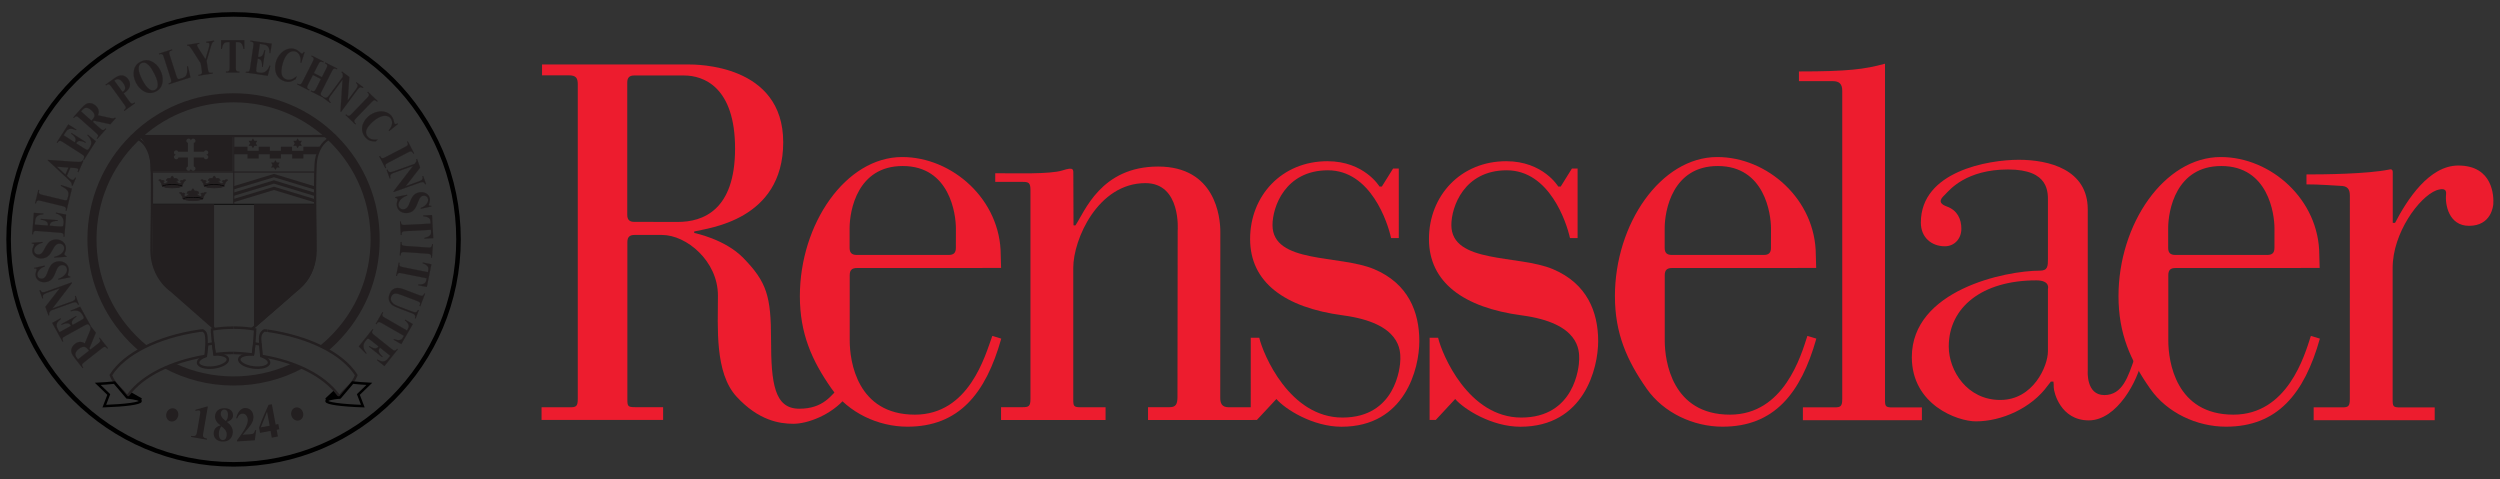 <?xml version="1.0" encoding="UTF-8"?>
<!-- Generator: Adobe Illustrator 13.0.1, SVG Export Plug-In . SVG Version: 6.00 Build 14948)  -->
<!DOCTYPE svg PUBLIC "-//W3C//DTD SVG 1.1//EN" "http://www.w3.org/Graphics/SVG/1.1/DTD/svg11.dtd">
<svg version="1.1" id="Layer_1" xmlns="http://www.w3.org/2000/svg" xmlns:xlink="http://www.w3.org/1999/xlink" x="0px" y="0px" width="600px" height="115px" viewBox="0 0 600 115" enable-background="new 0 0 600 115" xml:space="preserve">
<rect x="0" y="0" width="600" height="115" fill="#333333" stroke="none"/>
<g>
	<g>
		<path fill="#ED1C2E" d="M280.747,97.721h-5.222v3.078h25.097v-3.055h-5.714c-1.759,0-2.051-1.051-2.051-2.333l0.023-39.803    c0-3.494-1.167-15.635-14.927-15.635c-13.781,0-17.621,10.853-19.85,14.125l-0.46-0.012L257.6,42.075    c0-1.399,0.238-2.09-2.651-1.165c-2.913,0.937-11.431,0.667-16.092,0.667v2.079h6.613c1.401,0,1.841,0.209,1.841,1.95v50.157    c0,1.751-0.439,1.958-1.841,1.958h-5.218v3.078h25.085v-3.055h-5.895c-1.743,0-1.858-0.238-1.858-1.87V64.251    c0-6.773,5.891-20.302,17.32-20.302c8.642,0,7.74,11.437,7.74,11.437l-0.051,39.909C282.593,97.039,282.15,97.721,280.747,97.721z    "/>
		<path fill="#ED1C2E" d="M138.665,20.246c0-1.517-0.408-2.168-2.157-2.168h-6.418v-2.608h35.005    c1.995,0,22.877-0.111,22.877,18.673c0,18.79-18.089,20.593-21.356,21.413v0.354c0,0,7.355,1.456,11.786,6.006    c5.6,5.756,6.652,9.105,6.652,19.6c0,10.512,0.814,16.576,6.771,16.576c5.944,0,7.699-3.389,9.564-5.009l1.634,2.329    c-3.5,4.204-9.218,6.295-12.604,6.295c-3.391,0-8.405-0.813-13.656-6.523c-5.247-5.728-4.46-16.543-4.46-24.256    c0-8.274-7.556-14.538-13.396-14.538h-6.65c-1.044,0-1.688,0.414-1.688,1.702v37.76c0,1.636,0.119,1.87,1.872,1.87h6.707v3.061    h-29.175v-3.037h6.855c1.396,0,1.837-0.207,1.837-1.952V20.246z M162.649,53.266c6.067,0,13.768-2.788,13.768-17.609    c0-14.818-7.583-17.542-12.25-17.542h-11.937c-1.044,0-1.688,0.396-1.688,1.685v31.763c0,1.282,0.644,1.685,1.688,1.685    L162.649,53.266z"/>
		<path fill="#ED1C2E" d="M452.401,95.921c0,1.634,0.121,1.862,1.87,1.862h6.984v3.063h-28.561v-3.08h7.592    c1.403,0,1.851-0.205,1.851-1.956V21.749c0-1.628-0.758-2.276-2.28-2.276h-8.11v-2.325c11.702,0,15.755-0.514,20.654-1.86V95.921z    "/>
		<path fill="#ED1C2E" d="M587.065,46.59c-0.297,2.467,0.638,7.607,5.497,7.607c5.377,0,5.799-4.789,5.832-5.253    c0.109-1.757,0-9.217-8.413-9.217c-6.986,0-12.245,8.163-15.167,13.756h-0.555v-12.19c0-0.328-0.107-0.81-0.847-0.605    c-5.271,1.078-15.663,1.177-19.859,1.177v2.384c2.281-0.043,8.144,0.357,8.144,0.357c1.517,0,2.267,0.638,2.267,2.272    l-0.006,48.933c0,1.751-0.434,1.956-1.827,1.956h-6.852v3.08h29.049v-3.063h-8.218c-1.757,0-1.874-0.229-1.874-1.862V64.292    c0-8.409,6.382-17.017,10.467-18.604C585.996,45.249,587.214,45.134,587.065,46.59z"/>
		<path fill="#ED1C2E" d="M492.204,91.587c-0.139,0.223-0.404,0.492-0.702,0.898c-3.977,5.543-11.199,8.642-17.285,8.642    c-4.43,0-15.38-3.971-15.38-15.407c0-16.097,22.394-20.766,30.789-20.766c1.876,0,1.876-1.165,1.876-2.805V48.61    c0-2.342,0.468-7.935-9.575-7.935c-10.041,0-14.007,4.907-14.94,5.838c-0.933,0.937-2.328,2.096,0.242,3.043    c2.559,0.921,3.498,3.026,3.498,5.36c0,2.331-1.628,4.192-3.967,4.192c-3.209,0-5.758-2.131-5.758-5.68    c0-12.362,16.258-15.079,23.502-15.079c7.231,0,16.555,2.325,16.555,11.899v38.738c0,0-0.459,5.832,3.973,5.832    c4.438,0,5.725-4.544,7.237-8.755h1.866c-0.989,5.312-6.059,14.828-12.83,14.828c-6.764,0-8.409-6.764-8.409-7.936    c0-0.392-0.014-0.978-0.068-1.376L492.204,91.587z M480.064,95.991c7.945,0,11.438-8.17,11.438-11.665V69.387    c0,0,0.688-2.102-2.802-2.102c-13.07,0-20.999,6.529-20.999,15.869C467.701,88.987,472.118,95.991,480.064,95.991z"/>
		<path fill="#ED1C2E" d="M300.181,81.058h2.038c0.94,3.971,7.262,19.155,19.98,19.155c12.723,0,13.887-12.04,13.887-14.025    c0-1.984,0.23-8.637-13.775-10.501c-14.002-1.872-22.286-7.938-22.286-18.322c0-10.381,7.582-18.675,18.562-18.675    c8.872,0,12.491,6.079,12.491,6.079h0.567l2.692-4.316h1.372V57.13h-1.851c-0.806-3.736-4.89-16.26-15.157-16.26    c-10.271,0-13.301,8.823-13.301,13.139c0,9.334,16.09,7.085,24.389,10.587c8.198,3.461,10.849,10.271,10.849,17.275    c0,6.529-3.389,20.543-18.679,20.543c-6.881,0-13.529-4.207-15.626-6.654l-4.675,5.021h-1.485L300.181,81.058z"/>
		<path fill="#ED1C2E" d="M240.305,81.269c-3.728,13.229-10.188,21.135-22.526,21.135c-6.98,0-14.136-3.332-18.171-9.077    c-4.789-6.811-7.64-13.311-7.64-22.253c0-17.339,11.011-33.385,24.562-33.385c12.019,0,23.645,10.217,23.645,23.521    c0,0.705,0.086,3.1,0.086,3.1l-34.64,0.018c-1.048,0-1.688,0.408-1.688,1.698v15.735c0,4.892,1.751,17.756,15.636,17.756    c13.008,0,16.861-14.131,18.585-18.897L240.305,81.269z M229.417,54.804c0-3.389-1.442-14.96-12.77-14.96    c-10.855,0-12.743,10.634-12.743,14.96v4.688c0,1.284,0.645,1.69,1.694,1.69h22.12c1.048,0,1.69-0.406,1.69-1.69L229.417,54.804z"/>
		<path fill="#ED1C2E" d="M343.111,81.058h2.035c0.93,3.971,7.242,19.155,19.966,19.155c12.73,0,13.894-12.04,13.894-14.025    c0-1.984,0.242-8.637-13.783-10.501c-13.997-1.872-22.273-7.938-22.273-18.322c0-10.381,7.587-18.675,18.55-18.675    c8.865,0,12.479,6.079,12.479,6.079h0.594l2.682-4.316h1.369V57.13h-1.829c-0.824-3.736-4.911-16.26-15.188-16.26    c-10.262,0-13.281,8.823-13.281,13.139c0,9.334,16.098,7.085,24.378,10.587c8.198,3.461,10.857,10.271,10.857,17.275    c0,6.529-3.391,20.543-18.673,20.543c-6.889,0-13.543-4.207-15.64-6.654l-4.661,5.021h-1.483L343.111,81.058z"/>
		<path fill="#ED1C2E" d="M435.923,81.269c-3.736,13.229-10.189,21.135-22.515,21.135c-7,0-14.148-3.332-18.179-9.077    c-4.778-6.811-7.648-13.311-7.648-22.253c0-17.339,11.01-33.385,24.572-33.385c12.022,0,23.641,10.217,23.641,23.521    c0,0.705,0.09,3.1,0.09,3.1l-34.645,0.018c-1.042,0-1.7,0.408-1.7,1.698v15.735c0,4.892,1.757,17.756,15.649,17.756    c12.998,0,17.068-14.199,18.583-18.897L435.923,81.269z M425.038,54.804c0-3.389-1.464-14.96-12.766-14.96    c-10.861,0-12.751,10.634-12.751,14.96v4.688c0,1.284,0.641,1.69,1.692,1.69h22.124c1.044,0,1.696-0.406,1.696-1.69    L425.038,54.804z"/>
		<path fill="#ED1C2E" d="M556.771,81.269c-3.723,13.229-10.188,21.135-22.532,21.135c-6.986,0-14.147-3.332-18.167-9.077    c-4.794-6.811-7.632-13.311-7.632-22.253c0-17.339,11.009-33.385,24.546-33.385c12.022,0,23.646,10.217,23.646,23.521    c0,0.705,0.088,3.1,0.088,3.1l-34.639,0.018c-1.054,0-1.688,0.408-1.688,1.698v15.735c0,4.892,1.741,17.756,15.628,17.756    c13,0,17.086-14.199,18.587-18.897L556.771,81.269z M545.874,54.804c0-3.389-1.44-14.96-12.758-14.96    c-10.865,0-12.757,10.634-12.757,14.96v4.688c0,1.284,0.654,1.69,1.698,1.69h22.126c1.043,0,1.685-0.406,1.685-1.69    L545.874,54.804z"/>
	</g>
	<g>
		<path fill="#231F20" d="M41.864,98.052c0.771,0.27,1.126,1.154,0.839,1.985c-0.299,0.865-1.123,1.317-1.89,1.055    c-0.74-0.256-1.132-1.143-0.841-1.991C40.261,98.257,41.128,97.801,41.864,98.052z"/>
		<path fill="#231F20" d="M49.643,105.53l-3.811-0.662l0.043-0.262c1.177,0.203,1.278-0.229,1.401-0.927l0.751-4.351    c0.049-0.27,0.133-0.768-0.267-0.84c-0.139-0.021-0.508,0.055-0.873,0.143l0.053-0.299l2.764-0.784l0.178,0.029l-1.112,6.424    c-0.127,0.755-0.088,1.073,0.919,1.259L49.643,105.53z"/>
		<path fill="#231F20" d="M55.936,99.742c-0.047,0.969-0.91,1.338-1.478,1.513c0.853,0.633,1.474,1.459,1.417,2.524    c-0.074,1.446-1.072,2.278-2.545,2.194c-1.111-0.051-2.118-0.76-2.043-2.034c0.055-1.249,0.933-1.642,1.636-1.847    c-0.746-0.527-1.371-1.247-1.318-2.196c0.053-1.067,0.794-2.003,2.442-1.921C55.607,98.052,55.969,99.079,55.936,99.742z     M54.218,101.033c0.25-0.34,0.453-0.609,0.488-1.289c0.033-0.585-0.082-1.405-0.845-1.452c-0.502-0.023-0.865,0.422-0.888,0.891    C52.916,100.248,54.12,100.975,54.218,101.033z M53.421,105.618c0.917,0.043,0.968-0.99,0.99-1.294    c0.047-0.939-0.599-1.458-1.275-2.015c-0.335,0.502-0.566,0.849-0.613,1.677C52.488,104.81,52.75,105.587,53.421,105.618z"/>
		<path fill="#231F20" d="M61.165,105.677l-4.273,0.275l-0.02-0.264c1.534-2.085,2.678-3.67,2.592-5.03    c-0.025-0.305-0.262-1.44-1.32-1.376c-0.24,0.012-0.871,0.129-1.187,1.112l-0.289,0.012c0.16-0.65,0.66-2.378,2.108-2.478    c0.636-0.035,1.928,0.281,2.049,2.021c0.018,0.328,0.07,1.201-1.017,2.522l-1.552,1.87l1.552-0.105    c1.091-0.07,1.173-0.193,1.416-0.98l0.248-0.016L61.165,105.677z"/>
		<path fill="#231F20" d="M66.8,101.771l0.238,1.253l-0.638,0.117l0.298,1.618l-1.472,0.285l-0.297-1.628l-2.516,0.473l-0.24-1.269    c0.607-1.769,1.587-3.924,2.272-5.454l0.8-0.15l0.916,4.878L66.8,101.771z M64.095,98.854l-0.023,0.01l-1.472,3.691l2.12-0.387    L64.095,98.854z"/>
		<path fill="#231F20" d="M70.776,97.853c0.77-0.274,1.605,0.188,1.905,1.02c0.309,0.849-0.047,1.71-0.806,2.003    c-0.734,0.258-1.597-0.17-1.897-1.014C69.67,99.028,70.044,98.118,70.776,97.853z"/>
	</g>
	<path fill="#231F20" d="M78.868,84.104c0.644-0.557,1.271-1.131,1.88-1.733c6.654-6.6,10.343-15.39,10.382-24.759   c0.041-9.375-3.57-18.201-10.166-24.853C74.37,26.109,65.575,22.42,56.205,22.383c-9.366-0.045-18.193,3.562-24.849,10.158   c-6.648,6.596-10.335,15.39-10.373,24.753c-0.045,9.375,3.56,18.201,10.158,24.853c0.672,0.675,1.363,1.319,2.077,1.938   l2.005-1.172c-0.875-0.72-1.72-1.487-2.534-2.307c-6.178-6.237-9.567-14.512-9.524-23.297c0.035-8.784,3.49-17.033,9.73-23.219   c6.239-6.182,14.515-9.569,23.299-9.526c8.788,0.037,17.031,3.494,23.219,9.732c6.188,6.237,9.571,14.511,9.532,23.301   c-0.041,8.79-3.496,17.033-9.737,23.219c-0.771,0.767-1.575,1.487-2.413,2.166L78.868,84.104z M69.789,87.359   c-4.296,1.974-9.007,3.004-13.877,2.98H55.91c-4.862-0.018-9.563-1.089-13.833-3.092l-2.627,1.124   c5.001,2.688,10.619,4.133,16.453,4.158H55.9c5.94,0.025,11.665-1.418,16.748-4.152L69.789,87.359z"/>
	<line fill="none" stroke="#000000" stroke-width="0.182" x1="75.635" y1="49.014" x2="36.464" y2="49.014"/>
	<path fill="#231F20" d="M60.962,49.014v29.819c0,0,8.755-7.455,11.597-10.174c2.842-2.716,3.311-6.165,3.194-8.526l-0.117-11.119   H60.962z"/>
	<path fill="#231F20" d="M51.379,49.014v29.819c0,0-8.754-7.455-11.599-10.174c-2.842-2.716-3.316-6.165-3.197-8.526l0.127-11.119   H51.379z"/>
	<line fill="none" stroke="#231F20" stroke-width="0.273" x1="56.109" y1="49.014" x2="56.109" y2="32.855"/>
	<line fill="none" stroke="#231F20" stroke-width="0.273" x1="75.514" y1="41.292" x2="36.464" y2="41.292"/>
	<path fill="#231F20" d="M76.855,35.202c0,0,0.021,0.01-1.001,0.01h-3.043v0.974h-2.715v-0.974h-2.682v0.974h-2.648v-0.974h-2.676   v0.974h-2.69v-0.974h-3.201l-0.041,1.804h3.242v1.025h2.69v-1.025h2.643v1.025h2.682v-1.025h2.713v1.025h2.684v-1.025h3.059h0.141   L76.855,35.202z"/>
	<polygon fill="#231F20" points="60.706,33.199 61.05,33.796 61.745,33.796 61.403,34.388 61.745,34.991 61.05,34.991    60.706,35.588 60.363,34.991 59.68,34.991 60.019,34.388 59.68,33.796 60.363,33.796  "/>
	<polygon fill="#231F20" points="71.427,33.199 71.77,33.796 72.453,33.796 72.118,34.388 72.453,34.991 71.77,34.991    71.427,35.588 71.087,34.991 70.398,34.991 70.733,34.388 70.398,33.796 71.087,33.796  "/>
	<polygon fill="#231F20" points="66.098,38.421 66.441,39.012 67.132,39.012 66.787,39.615 67.132,40.218 66.441,40.212    66.098,40.808 65.752,40.212 65.059,40.218 65.407,39.615 65.059,39.012 65.752,39.012  "/>
	<path fill="#231F20" stroke="#231F20" stroke-width="0.109" stroke-linejoin="round" d="M51.417,45.038   c0.99,0,2.399-0.17,2.44-0.404c0.029-0.252,0.24-1.066,0.828-1.405c-0.262-0.188-0.467-0.203-0.799,0.1   c-0.183-0.182-0.41-0.012-0.568,0.135c0.369,0.125,0.338,0.322,0.178,0.451c-0.17,0.123-0.352,0.146-0.623,0.053   c-0.213-0.082-0.463-0.223-0.416-0.428c0.035-0.146,0.145-0.322,0.432-0.21c-0.236-0.802-1.068-0.516-1.068-0.516   s-0.213-0.568-0.404-0.568c-0.185,0-0.398,0.568-0.398,0.568s-0.833-0.287-1.072,0.516c0.287-0.111,0.398,0.064,0.432,0.21   c0.047,0.205-0.17,0.346-0.385,0.428c-0.27,0.094-0.486,0.07-0.652-0.053c-0.162-0.129-0.193-0.326,0.176-0.451   c-0.158-0.146-0.383-0.316-0.576-0.135c-0.32-0.303-0.529-0.287-0.789-0.1c0.586,0.339,0.789,1.153,0.822,1.405   C49.016,44.868,50.435,45.038,51.417,45.038z"/>
	<path fill="none" stroke="#000000" stroke-width="0.164" d="M49.049,44.72c0-0.258,1.357-0.419,2.34-0.419   c0.984,0,2.364,0.162,2.364,0.416"/>
	<g>
		
			<line fill="none" stroke="#231F20" stroke-width="0.137" stroke-linejoin="round" x1="51.187" y1="44.353" x2="51.187" y2="44.974"/>
		
			<line fill="none" stroke="#231F20" stroke-width="0.137" stroke-linejoin="round" x1="50.806" y1="44.394" x2="50.806" y2="44.938"/>
		
			<line fill="none" stroke="#231F20" stroke-width="0.137" stroke-linejoin="round" x1="50.419" y1="44.405" x2="50.419" y2="44.915"/>
		
			<line fill="none" stroke="#231F20" stroke-width="0.137" stroke-linejoin="round" x1="50.041" y1="44.45" x2="50.041" y2="44.88"/>
		
			<line fill="none" stroke="#231F20" stroke-width="0.137" stroke-linejoin="round" x1="49.66" y1="44.481" x2="49.66" y2="44.851"/>
	</g>
	
		<line fill="none" stroke="#231F20" stroke-width="0.137" stroke-linejoin="round" x1="49.271" y1="44.563" x2="49.271" y2="44.821"/>
	<g>
		
			<line fill="none" stroke="#231F20" stroke-width="0.137" stroke-linejoin="round" x1="51.569" y1="44.353" x2="51.569" y2="44.974"/>
		
			<line fill="none" stroke="#231F20" stroke-width="0.137" stroke-linejoin="round" x1="51.95" y1="44.394" x2="51.95" y2="45.026"/>
		
			<line fill="none" stroke="#231F20" stroke-width="0.137" stroke-linejoin="round" x1="52.334" y1="44.435" x2="52.334" y2="44.927"/>
		
			<line fill="none" stroke="#231F20" stroke-width="0.137" stroke-linejoin="round" x1="52.721" y1="44.47" x2="52.721" y2="44.88"/>
		
			<line fill="none" stroke="#231F20" stroke-width="0.137" stroke-linejoin="round" x1="53.101" y1="44.511" x2="53.101" y2="44.851"/>
	</g>
	
		<line fill="none" stroke="#231F20" stroke-width="0.137" stroke-linejoin="round" x1="53.488" y1="44.563" x2="53.488" y2="44.821"/>
	<path fill="none" stroke="#231F20" stroke-width="0.109" stroke-linejoin="round" d="M52.869,43.328   c-0.158-0.068-0.578,0.333,0.047,0.65"/>
	<path fill="none" stroke="#231F20" stroke-width="0.109" stroke-linejoin="round" d="M49.962,43.322   c0.16-0.064,0.595,0.339-0.027,0.656"/>
	<path fill="none" stroke="#231F20" stroke-width="0.109" stroke-linejoin="round" d="M49.537,43.439c0,0-0.375,0.23-0.215,0.439"/>
	<path fill="none" stroke="#231F20" stroke-width="0.109" stroke-linejoin="round" d="M53.251,43.447c0,0,0.422,0.222,0.266,0.431"/>
	<path fill="none" stroke="#231F20" stroke-width="0.164" stroke-linejoin="round" d="M49.051,44.595   c0.031,0.244,1.371,0.514,2.356,0.514c0.986,0,2.376-0.264,2.386-0.475"/>
	<path fill="#231F20" stroke="#231F20" stroke-width="0.109" stroke-linejoin="round" d="M41.338,45.038   c0.982,0,2.399-0.17,2.432-0.404c0.037-0.252,0.248-1.066,0.836-1.405c-0.268-0.188-0.473-0.203-0.799,0.1   c-0.191-0.182-0.416-0.012-0.57,0.135c0.365,0.125,0.332,0.322,0.172,0.451c-0.168,0.123-0.346,0.146-0.621,0.053   c-0.213-0.082-0.467-0.223-0.416-0.428c0.035-0.146,0.145-0.322,0.438-0.21c-0.25-0.802-1.074-0.516-1.074-0.516   s-0.211-0.568-0.4-0.568c-0.187,0-0.404,0.568-0.404,0.568s-0.824-0.287-1.07,0.516c0.291-0.111,0.4,0.064,0.434,0.21   c0.053,0.205-0.164,0.346-0.383,0.428c-0.273,0.094-0.49,0.07-0.65-0.053c-0.172-0.129-0.195-0.326,0.176-0.451   c-0.162-0.146-0.385-0.316-0.576-0.135c-0.33-0.303-0.533-0.287-0.796-0.1c0.59,0.339,0.796,1.153,0.828,1.405   C38.93,44.868,40.357,45.038,41.338,45.038z"/>
	<path fill="none" stroke="#000000" stroke-width="0.164" d="M38.967,44.72c0-0.258,1.357-0.419,2.34-0.419   c0.98,0,2.364,0.162,2.364,0.416"/>
	<g>
		
			<line fill="none" stroke="#231F20" stroke-width="0.137" stroke-linejoin="round" x1="41.104" y1="44.353" x2="41.104" y2="44.974"/>
		
			<line fill="none" stroke="#231F20" stroke-width="0.137" stroke-linejoin="round" x1="40.726" y1="44.394" x2="40.726" y2="44.938"/>
		
			<line fill="none" stroke="#231F20" stroke-width="0.137" stroke-linejoin="round" x1="40.343" y1="44.405" x2="40.343" y2="44.915"/>
		
			<line fill="none" stroke="#231F20" stroke-width="0.137" stroke-linejoin="round" x1="39.951" y1="44.45" x2="39.951" y2="44.88"/>
		
			<line fill="none" stroke="#231F20" stroke-width="0.137" stroke-linejoin="round" x1="39.574" y1="44.481" x2="39.574" y2="44.851"/>
	</g>
	
		<line fill="none" stroke="#231F20" stroke-width="0.137" stroke-linejoin="round" x1="39.189" y1="44.563" x2="39.189" y2="44.821"/>
	<g>
		
			<line fill="none" stroke="#231F20" stroke-width="0.137" stroke-linejoin="round" x1="41.485" y1="44.353" x2="41.485" y2="44.974"/>
		
			<line fill="none" stroke="#231F20" stroke-width="0.137" stroke-linejoin="round" x1="41.87" y1="44.394" x2="41.87" y2="45.026"/>
		
			<line fill="none" stroke="#231F20" stroke-width="0.137" stroke-linejoin="round" x1="42.26" y1="44.435" x2="42.26" y2="44.927"/>
		
			<line fill="none" stroke="#231F20" stroke-width="0.137" stroke-linejoin="round" x1="42.639" y1="44.47" x2="42.639" y2="44.88"/>
		
			<line fill="none" stroke="#231F20" stroke-width="0.137" stroke-linejoin="round" x1="43.017" y1="44.511" x2="43.017" y2="44.851"/>
	</g>
	
		<line fill="none" stroke="#231F20" stroke-width="0.137" stroke-linejoin="round" x1="43.402" y1="44.563" x2="43.402" y2="44.821"/>
	<path fill="none" stroke="#231F20" stroke-width="0.109" stroke-linejoin="round" d="M42.783,43.328   c-0.15-0.068-0.572,0.333,0.053,0.65"/>
	<path fill="none" stroke="#231F20" stroke-width="0.109" stroke-linejoin="round" d="M39.878,43.322   c0.158-0.064,0.593,0.339-0.027,0.656"/>
	<path fill="none" stroke="#231F20" stroke-width="0.109" stroke-linejoin="round" d="M39.463,43.439c0,0-0.379,0.23-0.219,0.439"/>
	<path fill="none" stroke="#231F20" stroke-width="0.109" stroke-linejoin="round" d="M43.166,43.447c0,0,0.422,0.222,0.266,0.431"/>
	<path fill="none" stroke="#231F20" stroke-width="0.164" stroke-linejoin="round" d="M38.967,44.595   c0.039,0.244,1.376,0.514,2.356,0.514c0.986,0,2.38-0.264,2.386-0.475"/>
	<path fill="#231F20" stroke="#231F20" stroke-width="0.109" stroke-linejoin="round" d="M46.31,48.089   c0.978,0,2.396-0.164,2.431-0.41c0.039-0.234,0.246-1.072,0.828-1.394c-0.256-0.182-0.463-0.203-0.789,0.105   c-0.191-0.193-0.414-0.018-0.572,0.117c0.369,0.133,0.338,0.34,0.166,0.462c-0.16,0.117-0.332,0.15-0.617,0.049   c-0.211-0.072-0.467-0.212-0.416-0.435c0.033-0.129,0.148-0.322,0.428-0.193c-0.234-0.808-1.062-0.519-1.062-0.519   s-0.211-0.57-0.4-0.57c-0.195,0-0.406,0.57-0.406,0.57s-0.824-0.289-1.066,0.519c0.291-0.129,0.404,0.064,0.432,0.193   c0.047,0.223-0.162,0.363-0.379,0.435c-0.277,0.102-0.492,0.068-0.656-0.049c-0.16-0.123-0.195-0.33,0.168-0.462   c-0.152-0.135-0.375-0.311-0.564-0.117c-0.332-0.309-0.537-0.287-0.798-0.105c0.592,0.322,0.798,1.16,0.832,1.394   C43.901,47.925,45.325,48.089,46.31,48.089z"/>
	<path fill="none" stroke="#000000" stroke-width="0.164" d="M43.938,47.765c0-0.244,1.353-0.408,2.343-0.408   c0.978,0,2.362,0.154,2.362,0.408"/>
	<g>
		
			<line fill="none" stroke="#231F20" stroke-width="0.137" stroke-linejoin="round" x1="46.078" y1="47.416" x2="46.078" y2="48.024"/>
		
			<line fill="none" stroke="#231F20" stroke-width="0.137" stroke-linejoin="round" x1="45.689" y1="47.451" x2="45.689" y2="48.001"/>
		
			<line fill="none" stroke="#231F20" stroke-width="0.137" stroke-linejoin="round" x1="45.309" y1="47.457" x2="45.309" y2="47.966"/>
		
			<line fill="none" stroke="#231F20" stroke-width="0.137" stroke-linejoin="round" x1="44.924" y1="47.498" x2="44.924" y2="47.937"/>
		
			<line fill="none" stroke="#231F20" stroke-width="0.137" stroke-linejoin="round" x1="44.548" y1="47.544" x2="44.548" y2="47.896"/>
	</g>
	
		<line fill="none" stroke="#231F20" stroke-width="0.137" stroke-linejoin="round" x1="44.161" y1="47.609" x2="44.161" y2="47.87"/>
	<g>
		
			<line fill="none" stroke="#231F20" stroke-width="0.137" stroke-linejoin="round" x1="46.46" y1="47.416" x2="46.46" y2="48.024"/>
		
			<line fill="none" stroke="#231F20" stroke-width="0.137" stroke-linejoin="round" x1="46.843" y1="47.451" x2="46.843" y2="48.083"/>
		
			<line fill="none" stroke="#231F20" stroke-width="0.137" stroke-linejoin="round" x1="47.218" y1="47.484" x2="47.218" y2="47.983"/>
		
			<line fill="none" stroke="#231F20" stroke-width="0.137" stroke-linejoin="round" x1="47.608" y1="47.527" x2="47.608" y2="47.937"/>
		
			<line fill="none" stroke="#231F20" stroke-width="0.137" stroke-linejoin="round" x1="47.991" y1="47.568" x2="47.991" y2="47.896"/>
	</g>
	<line fill="none" stroke="#231F20" stroke-width="0.137" stroke-linejoin="round" x1="48.37" y1="47.609" x2="48.37" y2="47.87"/>
	<path fill="none" stroke="#231F20" stroke-width="0.109" stroke-linejoin="round" d="M47.753,46.391   c-0.154-0.082-0.574,0.322,0.043,0.638"/>
	<path fill="none" stroke="#231F20" stroke-width="0.109" stroke-linejoin="round" d="M44.846,46.379   c0.158-0.076,0.598,0.334-0.025,0.65"/>
	<path fill="none" stroke="#231F20" stroke-width="0.109" stroke-linejoin="round" d="M44.431,46.496c0,0-0.375,0.229-0.219,0.445"/>
	<path fill="none" stroke="#231F20" stroke-width="0.109" stroke-linejoin="round" d="M48.137,46.502c0,0,0.42,0.223,0.264,0.439"/>
	<g>
		<path fill="#231F20" d="M51.399,43.878c0.004,0.023,0.027,0.029,0.029-0.006c0.021-0.219,0.057-0.832,0.07-0.943    c0.018-0.158-0.185-0.152-0.169-0.006C51.337,43.033,51.37,43.654,51.399,43.878z"/>
		<path fill="#231F20" d="M52.176,43.141c-0.176,0-0.418,0.182-0.332,0.615c0.014,0.029,0.061,0.023,0.055-0.012    c0-0.041,0.006-0.398,0.3-0.523C52.234,43.217,52.23,43.141,52.176,43.141z"/>
		<path fill="#231F20" d="M50.638,43.141c0.178,0,0.418,0.182,0.332,0.615c-0.012,0.029-0.057,0.023-0.057-0.012    c0.004-0.041,0-0.398-0.303-0.523C50.579,43.217,50.583,43.141,50.638,43.141z"/>
		<path fill="#231F20" d="M49.098,43.505c-0.039,0.078-0.129,0.148-0.008,0.414c0.016,0.076-0.021,0.111-0.068,0.029    c-0.094-0.152-0.127-0.365-0.031-0.474C49.088,43.346,49.121,43.457,49.098,43.505z"/>
		<path fill="#231F20" d="M48.861,43.574c-0.027-0.093-0.066-0.197-0.197-0.234c-0.063-0.021-0.082,0.023-0.029,0.037    c0.047,0.016,0.113,0.051,0.176,0.162C48.869,43.644,48.873,43.607,48.861,43.574z"/>
		<path fill="#231F20" d="M53.722,43.505c0.035,0.078,0.119,0.148,0.006,0.414c-0.018,0.076,0.018,0.111,0.07,0.029    c0.083-0.152,0.119-0.365,0.025-0.474C53.73,43.346,53.701,43.457,53.722,43.505z"/>
		<path fill="#231F20" d="M53.95,43.574c0.029-0.093,0.066-0.197,0.205-0.234c0.068-0.021,0.082,0.023,0.025,0.037    c-0.043,0.016-0.109,0.051-0.174,0.162C53.944,43.644,53.94,43.607,53.95,43.574z"/>
		<path fill="#231F20" d="M41.315,43.878c0.004,0.023,0.027,0.029,0.033-0.006c0.02-0.219,0.059-0.832,0.07-0.943    c0.014-0.158-0.195-0.152-0.175-0.006C41.258,43.033,41.284,43.654,41.315,43.878z"/>
		<path fill="#231F20" d="M42.088,43.141c-0.166,0-0.416,0.182-0.324,0.615c0.006,0.029,0.057,0.023,0.055-0.012    c-0.004-0.041,0.002-0.398,0.296-0.523C42.154,43.217,42.15,43.141,42.088,43.141z"/>
		<path fill="#231F20" d="M40.558,43.141c0.18,0,0.418,0.182,0.334,0.615c-0.014,0.029-0.057,0.023-0.055-0.012    c0.004-0.041-0.002-0.398-0.309-0.523C40.497,43.217,40.499,43.141,40.558,43.141z"/>
		<path fill="#231F20" d="M39.018,43.505c-0.045,0.078-0.125,0.148-0.008,0.414c0.016,0.076-0.025,0.111-0.072,0.029    c-0.09-0.152-0.127-0.365-0.027-0.474C39.008,43.346,39.043,43.457,39.018,43.505z"/>
		<path fill="#231F20" d="M38.783,43.574c-0.035-0.093-0.074-0.197-0.199-0.234c-0.068-0.021-0.086,0.023-0.033,0.037    c0.055,0.016,0.109,0.051,0.167,0.162C38.789,43.644,38.791,43.607,38.783,43.574z"/>
		<path fill="#231F20" d="M43.634,43.505c0.043,0.078,0.121,0.148,0.016,0.414c-0.021,0.076,0.016,0.111,0.066,0.029    c0.082-0.152,0.121-0.365,0.025-0.474C43.65,43.346,43.611,43.457,43.634,43.505z"/>
		<path fill="#231F20" d="M43.87,43.574c0.029-0.093,0.068-0.197,0.205-0.234c0.061-0.021,0.076,0.023,0.025,0.037    c-0.045,0.016-0.107,0.051-0.174,0.162C43.866,43.644,43.86,43.607,43.87,43.574z"/>
		<path fill="#231F20" d="M46.285,46.933c0.006,0.025,0.031,0.031,0.033,0c0.021-0.238,0.057-0.83,0.072-0.952    c0.012-0.16-0.191-0.156-0.177-0.004C46.23,46.092,46.26,46.699,46.285,46.933z"/>
		<path fill="#231F20" d="M47.062,46.197c-0.172,0-0.414,0.182-0.332,0.615c0.012,0.035,0.064,0.027,0.059-0.012    c-0.002-0.041,0.006-0.398,0.301-0.533C47.125,46.262,47.121,46.197,47.062,46.197z"/>
		<path fill="#231F20" d="M45.523,46.197c0.18,0,0.418,0.182,0.34,0.615c-0.01,0.035-0.057,0.027-0.055-0.012    c0.004-0.041-0.002-0.398-0.307-0.533C45.469,46.262,45.471,46.197,45.523,46.197z"/>
		<g>
			<circle fill="#231F20" cx="50.942" cy="43.948" r="0.046"/>
			<path fill="#231F20" d="M50.71,44.166c-0.021,0-0.035-0.02-0.035-0.041c0-0.018,0.014-0.035,0.035-0.035     c0.018,0,0.033,0.018,0.033,0.035C50.743,44.146,50.728,44.166,50.71,44.166z"/>
			<path fill="#231F20" d="M50.384,44.201c-0.027,0-0.047-0.018-0.047-0.039c0-0.023,0.02-0.043,0.047-0.043     c0.016,0,0.035,0.02,0.035,0.043C50.419,44.183,50.4,44.201,50.384,44.201z"/>
			<path fill="#231F20" d="M49.992,44.253c-0.025,0-0.045-0.018-0.045-0.045c0-0.025,0.02-0.037,0.045-0.037     s0.049,0.012,0.049,0.037C50.041,44.236,50.017,44.253,49.992,44.253z"/>
			<path fill="#231F20" d="M49.619,44.312c-0.037,0-0.055-0.018-0.055-0.047s0.018-0.053,0.055-0.053     c0.027,0,0.051,0.023,0.051,0.053S49.646,44.312,49.619,44.312z"/>
			<path fill="#231F20" d="M49.23,44.394c-0.029,0-0.057-0.023-0.057-0.059c0-0.029,0.027-0.052,0.057-0.052     s0.051,0.023,0.051,0.052C49.281,44.37,49.26,44.394,49.23,44.394z"/>
			<path fill="#231F20" d="M52.102,44.166c0.025,0,0.045-0.02,0.045-0.041c0-0.018-0.02-0.035-0.045-0.035     c-0.02,0-0.033,0.018-0.033,0.035C52.069,44.146,52.083,44.166,52.102,44.166z"/>
			<path fill="#231F20" d="M52.441,44.201c0.02,0,0.039-0.018,0.039-0.039c0-0.023-0.02-0.043-0.039-0.043     c-0.023,0-0.045,0.02-0.045,0.043C52.396,44.183,52.418,44.201,52.441,44.201z"/>
			<path fill="#231F20" d="M52.826,44.253c0.018,0,0.043-0.018,0.043-0.045c0-0.025-0.025-0.037-0.043-0.037     c-0.031,0-0.051,0.012-0.051,0.037C52.775,44.236,52.795,44.253,52.826,44.253z"/>
			<path fill="#231F20" d="M53.195,44.312c0.031,0,0.057-0.018,0.057-0.047s-0.025-0.053-0.057-0.053     c-0.023,0-0.047,0.023-0.047,0.053S53.171,44.312,53.195,44.312z"/>
			<path fill="#231F20" d="M53.593,44.394c0.029,0,0.053-0.023,0.053-0.059c0-0.029-0.023-0.052-0.053-0.052     c-0.031,0-0.057,0.023-0.057,0.052C53.537,44.37,53.562,44.394,53.593,44.394z"/>
			<circle fill="#231F20" cx="51.875" cy="43.948" r="0.046"/>
			<path fill="#231F20" d="M40.858,43.994c-0.021,0-0.043-0.021-0.043-0.047c0-0.023,0.021-0.045,0.043-0.045     c0.029,0,0.047,0.021,0.047,0.045C40.905,43.972,40.888,43.994,40.858,43.994z"/>
			<path fill="#231F20" d="M40.628,44.166c-0.023,0-0.039-0.02-0.039-0.041c0-0.018,0.016-0.035,0.039-0.035     s0.035,0.018,0.035,0.035C40.663,44.146,40.651,44.166,40.628,44.166z"/>
			<path fill="#231F20" d="M40.296,44.201c-0.021,0-0.039-0.018-0.039-0.039c0-0.023,0.018-0.043,0.039-0.043     c0.023,0,0.045,0.02,0.045,0.043C40.341,44.183,40.32,44.201,40.296,44.201z"/>
			<path fill="#231F20" d="M39.91,44.253c-0.025,0-0.047-0.018-0.047-0.045c0-0.025,0.021-0.037,0.047-0.037     c0.021,0,0.041,0.012,0.041,0.037C39.951,44.236,39.931,44.253,39.91,44.253z"/>
			<path fill="#231F20" d="M39.535,44.312c-0.029,0-0.051-0.018-0.051-0.047s0.021-0.053,0.051-0.053     c0.023,0,0.048,0.023,0.048,0.053S39.559,44.312,39.535,44.312z"/>
			<path fill="#231F20" d="M39.145,44.394c-0.031,0-0.055-0.023-0.055-0.059c0-0.029,0.023-0.052,0.055-0.052     s0.055,0.023,0.055,0.052C39.199,44.37,39.176,44.394,39.145,44.394z"/>
			<path fill="#231F20" d="M42.03,44.166c0.021,0,0.033-0.02,0.033-0.041c0-0.018-0.012-0.035-0.033-0.035     c-0.023,0-0.045,0.018-0.045,0.035C41.985,44.146,42.006,44.166,42.03,44.166z"/>
			<path fill="#231F20" d="M42.352,44.201c0.021,0,0.045-0.018,0.045-0.039c0-0.023-0.023-0.043-0.045-0.043     s-0.037,0.02-0.037,0.043C42.314,44.183,42.33,44.201,42.352,44.201z"/>
			<path fill="#231F20" d="M42.736,44.253c0.027,0,0.049-0.018,0.049-0.045c0-0.025-0.021-0.037-0.049-0.037     c-0.025,0-0.043,0.012-0.043,0.037C42.693,44.236,42.711,44.253,42.736,44.253z"/>
			<path fill="#231F20" d="M43.119,44.312c0.027,0,0.047-0.018,0.047-0.047s-0.02-0.053-0.047-0.053s-0.049,0.023-0.049,0.053     S43.091,44.312,43.119,44.312z"/>
			<path fill="#231F20" d="M43.509,44.394c0.033,0,0.051-0.023,0.051-0.059c0-0.029-0.018-0.052-0.051-0.052     c-0.035,0-0.055,0.023-0.055,0.052C43.455,44.37,43.474,44.394,43.509,44.394z"/>
			<circle fill="#231F20" cx="41.793" cy="43.948" r="0.046"/>
			<path fill="#231F20" d="M45.832,47.041c-0.023,0-0.045-0.014-0.045-0.041c0-0.02,0.021-0.041,0.045-0.041     c0.029,0,0.043,0.021,0.043,0.041C45.875,47.027,45.861,47.041,45.832,47.041z"/>
			<ellipse fill="#231F20" cx="45.596" cy="47.175" rx="0.041" ry="0.035"/>
			<path fill="#231F20" d="M45.266,47.257c-0.023,0-0.035-0.023-0.035-0.047s0.012-0.039,0.035-0.039     c0.02,0,0.041,0.016,0.041,0.039S45.286,47.257,45.266,47.257z"/>
			<path fill="#231F20" d="M44.877,47.316c-0.025,0-0.043-0.027-0.043-0.051c0-0.031,0.018-0.049,0.043-0.049     c0.027,0,0.047,0.018,0.047,0.049C44.924,47.289,44.905,47.316,44.877,47.316z"/>
			<path fill="#231F20" d="M44.503,47.369c-0.029,0-0.053-0.018-0.053-0.049s0.023-0.051,0.053-0.051     c0.027,0,0.049,0.02,0.049,0.051S44.53,47.369,44.503,47.369z"/>
			<path fill="#231F20" d="M44.114,47.451c-0.029,0-0.055-0.029-0.055-0.053c0-0.029,0.025-0.053,0.055-0.053     s0.055,0.023,0.055,0.053C44.169,47.421,44.144,47.451,44.114,47.451z"/>
			<path fill="#231F20" d="M47,47.21c0.02,0,0.035-0.018,0.035-0.035S47.019,47.14,47,47.14c-0.025,0-0.037,0.018-0.037,0.035     S46.974,47.21,47,47.21z"/>
			<path fill="#231F20" d="M47.325,47.257c0.021,0,0.039-0.023,0.039-0.047s-0.018-0.039-0.039-0.039s-0.041,0.016-0.041,0.039     S47.304,47.257,47.325,47.257z"/>
			<path fill="#231F20" d="M47.708,47.316c0.025,0,0.047-0.027,0.047-0.051c0-0.031-0.021-0.049-0.047-0.049     c-0.021,0-0.041,0.018-0.041,0.049C47.667,47.289,47.687,47.316,47.708,47.316z"/>
			<path fill="#231F20" d="M48.088,47.369c0.031,0,0.055-0.018,0.055-0.049s-0.023-0.051-0.055-0.051     c-0.025,0-0.043,0.02-0.043,0.051S48.063,47.369,48.088,47.369z"/>
			<path fill="#231F20" d="M48.475,47.451c0.029,0,0.057-0.029,0.057-0.053c0-0.029-0.027-0.053-0.057-0.053     s-0.053,0.023-0.053,0.053C48.422,47.421,48.446,47.451,48.475,47.451z"/>
			<path fill="#231F20" d="M46.763,47.041c-0.025,0-0.051-0.014-0.051-0.041c0-0.02,0.025-0.041,0.051-0.041S46.812,46.98,46.812,47     C46.812,47.027,46.789,47.041,46.763,47.041z"/>
		</g>
		<path fill="#231F20" d="M43.993,46.559c-0.045,0.072-0.127,0.137-0.016,0.417c0.02,0.07-0.018,0.109-0.074,0.027    c-0.084-0.138-0.121-0.384-0.027-0.48C43.976,46.408,44.009,46.508,43.993,46.559z"/>
		<path fill="#231F20" d="M43.751,46.617c-0.031-0.086-0.064-0.186-0.199-0.221c-0.066-0.021-0.08,0.023-0.031,0.035    c0.043,0.023,0.113,0.053,0.176,0.152C43.755,46.689,43.763,46.656,43.751,46.617z"/>
		<path fill="#231F20" d="M48.608,46.559c0.041,0.072,0.121,0.137,0.014,0.417c-0.02,0.07,0.014,0.109,0.063,0.027    c0.086-0.138,0.123-0.384,0.025-0.48C48.622,46.408,48.583,46.508,48.608,46.559z"/>
		<path fill="#231F20" d="M48.842,46.617c0.027-0.086,0.059-0.186,0.203-0.221c0.061-0.021,0.076,0.023,0.029,0.035    c-0.049,0.023-0.121,0.053-0.18,0.152C48.834,46.689,48.83,46.656,48.842,46.617z"/>
	</g>
	<path fill="none" stroke="#231F20" stroke-width="0.164" stroke-linejoin="round" d="M43.942,47.65   c0.033,0.24,1.367,0.521,2.351,0.521c0.983,0,2.377-0.275,2.389-0.492"/>
	<polygon fill="#231F20" points="75.422,45.471 65.746,42.538 56.068,45.471 56.068,44.685 65.746,41.737 75.422,44.685  "/>
	<polygon fill="#231F20" points="75.422,47.011 65.746,44.072 56.068,47.011 56.068,46.215 65.746,43.268 75.422,46.215  "/>
	<polygon fill="#231F20" points="75.422,48.54 65.746,45.6 56.068,48.54 56.068,47.749 65.746,44.813 75.422,47.749  "/>
	<polygon points="80.402,95.487 78.356,96.236 78.085,95.616 80.029,93.795 81.593,94.925 81.659,95.671  "/>
	<polygon points="33.747,96.236 34.052,95.616 31.293,94.047 30.388,95.224  "/>
	<path fill="none" stroke="#231F20" stroke-width="0.602" d="M49.156,79.693c-0.388-0.389-0.478-0.389-0.478-0.389   c-0.917,0.078-0.828,0.078-0.828,0.078c-9.998,1.48-17.974,5.485-21.244,10.641l0.039,0.146c0.886,2.229,2.674,3.262,3.742,4.806   c0.1,0.137,0.1,0.137,0.1,0.137l0.307-0.336c3.506-4.671,10.279-7.985,18.522-9.355l0.018,0.061   C49.334,85.481,49.984,80.514,49.156,79.693z"/>
	<path fill="none" stroke="#000000" stroke-width="0.602" d="M23.464,92.126l2.641,2.559l-1.071,2.788   c5.048-0.176,8.713-0.662,8.713-1.236c0-0.339-1.235-0.644-3.26-0.872l-3.014-3.549C26.203,91.954,24.86,92.056,23.464,92.126z"/>
	<path fill="#FFFFFF" stroke="#000000" stroke-width="0.182" d="M51.469,85.075"/>
	<path fill="#FFFFFF" stroke="#000000" stroke-width="0.182" d="M49.404,85.466"/>
	<path fill="none" stroke="#231F20" stroke-width="0.602" d="M51.567,85.069c-0.033,0-0.064,0.006-0.098,0.006   c-0.361-2.641-0.361-2.658-0.361-2.658l-1.384,0.253l-0.32,2.796l-0.07,0.016c-1.134,0.402-1.872,1.028-1.796,1.626   c0.102,0.843,1.792,1.323,3.77,1.083c1.971-0.25,3.484-1.136,3.381-1.985C54.595,85.45,53.251,84.993,51.567,85.069"/>
	<path fill="#FFFFFF" stroke="#000000" stroke-width="0.182" d="M50.907,79.871v-0.098c-0.006-0.068-0.012-0.133-0.016-0.203   L50.907,79.871z"/>
	<path fill="#FFFFFF" stroke="#000000" stroke-width="0.182" d="M50.907,79.773c0,0.031,0,0.061,0.004,0.098"/>
	<path fill="#FFFFFF" stroke="#FFFFFF" stroke-width="0.182" d="M50.907,79.773"/>
	<path fill="#231F20" stroke="#231F20" stroke-width="0.182" d="M49.635,82.67c0.183-0.013,1.101-0.153,1.347-0.214L49.635,82.67"/>
	<path fill="none" stroke="#231F20" stroke-width="0.602" d="M85.454,90.164l0.049-0.141c-3.271-5.163-11.246-9.164-21.248-10.646   c0,0,0.086,0-0.826-0.076c0,0-0.09,0-0.482,0.387c-0.822,0.824-0.453,2.397-0.344,3.705c0.172,2.087,0.172,2.087,0.172,2.087   l0.012-0.059c8.249,1.368,14.896,4.685,18.399,9.355l0.307,0.332c0,0,0,0,0.104-0.137C82.666,93.426,84.575,92.396,85.454,90.164z"/>
	<path fill="none" stroke="#000000" stroke-width="0.602" d="M88.641,92.126c-1.392-0.07-2.741-0.176-4.005-0.316l-3.018,3.555   c-2.024,0.223-3.262,0.527-3.262,0.872c0,0.574,3.672,1.061,8.72,1.23l-1.072-2.788L88.641,92.126z"/>
	<path fill="#FFFFFF" stroke="#000000" stroke-width="0.182" d="M61.717,85.28"/>
	<path fill="#FFFFFF" stroke="#000000" stroke-width="0.182" d="M60.636,85.069c-0.041-0.006-0.082-0.006-0.125-0.006"/>
	<path fill="#FFFFFF" stroke="#FFFFFF" stroke-width="0.182" d="M60.511,85.063c-0.023,0-0.047,0-0.074,0"/>
	<path fill="none" stroke="#231F20" stroke-width="0.602" d="M60.437,85.063c-1.636-0.053-2.924,0.398-3.01,1.136   c-0.113,0.85,1.402,1.739,3.377,1.985c1.978,0.24,3.662-0.236,3.768-1.091c0.072-0.561-0.597-1.159-1.651-1.558"/>
	<path fill="none" stroke="#231F20" stroke-width="0.602" d="M62.92,85.536c-0.045-0.021-0.094-0.045-0.145-0.057l-0.055-0.014   c-0.242-2.797-0.242-2.797-0.242-2.797l0,0l-1.421-0.234l-0.346,2.648"/>
	<path fill="#FFFFFF" stroke="#000000" stroke-width="0.182" d="M61.717,85.28"/>
	<path fill="#FFFFFF" stroke="#FFFFFF" stroke-width="0.182" d="M61.214,79.566c-0.006,0.074-0.012,0.133-0.016,0.203v0.102   L61.214,79.566z"/>
	<g>
		<path fill="none" stroke="#231F20" stroke-width="0.602" d="M56.053,78.634c-1.872,0-3.621,0.152-5.165,0.439    c0,0.614,0,0.614,0,0.614l0.023,0.184c0.109,1.925,0.632,5.134,0.632,5.134c1.384-0.193,2.905-0.297,4.509-0.297"/>
		<path fill="none" stroke="#231F20" stroke-width="0.602" d="M56.055,78.628c1.868,0,3.629,0.152,5.171,0.443    c-0.012,0.495-0.012,0.495-0.012,0.495l-0.016,0.203c-0.094,1.917-0.256,3.709-0.486,5.313c0,0-3.057-0.377-4.657-0.377"/>
	</g>
	<path fill="#231F20" stroke="#231F20" stroke-width="0.182" d="M61.907,82.599c0.193,0.035,0.379,0.059,0.572,0.07l-1.354-0.217   C61.37,82.511,61.627,82.563,61.907,82.599z"/>
	<path fill="none" stroke="#000000" stroke-width="1.093" d="M56.053,111.444c29.819,0,53.99-24.171,53.99-53.992   c0-29.823-24.171-53.994-53.99-53.994c-29.817,0-53.986,24.171-53.986,53.994C2.066,87.273,26.236,111.444,56.053,111.444z"/>
	<g>
		<path fill="#231F20" stroke="#231F20" stroke-width="0.045" d="M21.698,83.91l1.712-1.347c0.33-0.258,0.525-0.439,0.583-0.537    c0.061-0.098,0.086-0.207,0.072-0.33c-0.014-0.119-0.107-0.293-0.283-0.516l0.156-0.123l1.956,2.487l-0.156,0.121    c-0.178-0.225-0.324-0.355-0.439-0.395c-0.115-0.041-0.226-0.041-0.333-0.006c-0.109,0.033-0.328,0.178-0.658,0.439l-3.969,3.121    c-0.328,0.258-0.523,0.436-0.583,0.537c-0.061,0.098-0.084,0.207-0.07,0.33c0.014,0.118,0.107,0.292,0.281,0.515l-0.156,0.123    l-1.767-2.249c-0.462-0.585-0.75-1.054-0.863-1.409c-0.111-0.351-0.098-0.718,0.043-1.104c0.139-0.387,0.393-0.725,0.761-1.015    c0.449-0.354,0.921-0.518,1.417-0.492c0.314,0.021,0.633,0.139,0.957,0.359l1.15-2.776c0.145-0.362,0.225-0.604,0.236-0.722    c0.016-0.168-0.021-0.32-0.113-0.459l0.164-0.131l1.202,1.526l-1.546,3.736L21.698,83.91z M18.725,86.25l2.649-2.084l-0.156-0.203    c-0.259-0.332-0.492-0.547-0.697-0.65c-0.205-0.105-0.441-0.127-0.712-0.061c-0.271,0.063-0.566,0.219-0.882,0.471    c-0.46,0.363-0.736,0.714-0.82,1.06c-0.086,0.344,0.02,0.707,0.32,1.086L18.725,86.25z"/>
		<path fill="#231F20" stroke="#231F20" stroke-width="0.045" d="M14.276,79.729l2.76-1.521l-0.059-0.105    c-0.191-0.344-0.464-0.519-0.818-0.522c-0.355-0.006-0.808,0.112-1.358,0.362l-0.08-0.145l3.549-1.957l0.08,0.142    c-0.369,0.244-0.646,0.484-0.835,0.725c-0.189,0.24-0.289,0.451-0.299,0.633s0.057,0.399,0.199,0.657l1.903-1.05    c0.373-0.205,0.593-0.344,0.662-0.414c0.07-0.07,0.113-0.154,0.129-0.25c0.016-0.102-0.02-0.223-0.105-0.378l-0.178-0.322    c-0.277-0.502-0.644-0.826-1.103-0.967c-0.458-0.145-1.023-0.117-1.694,0.086l-0.082-0.15l2.286-0.942l2.563,4.646l-0.174,0.098    l-0.1-0.182c-0.086-0.154-0.189-0.26-0.314-0.318c-0.084-0.043-0.193-0.047-0.328-0.021c-0.096,0.014-0.318,0.115-0.66,0.305    l-4.46,2.462c-0.313,0.172-0.498,0.281-0.561,0.336c-0.103,0.089-0.167,0.188-0.193,0.294c-0.039,0.152-0.01,0.316,0.086,0.492    l0.099,0.178l-0.173,0.098l-2.483-4.501l1.999-1.104l0.08,0.143c-0.445,0.35-0.736,0.654-0.873,0.91    c-0.137,0.253-0.184,0.538-0.141,0.847c0.02,0.184,0.145,0.477,0.371,0.887L14.276,79.729z"/>
		<path fill="#231F20" stroke="#231F20" stroke-width="0.045" d="M10.892,73.633l3.472-4.468l-3.107,1.112    c-0.441,0.158-0.722,0.316-0.843,0.471c-0.16,0.214-0.182,0.478-0.059,0.8l-0.188,0.064l-0.685-1.919l0.188-0.066    c0.127,0.234,0.238,0.381,0.332,0.441c0.093,0.059,0.218,0.09,0.378,0.082c0.16-0.002,0.414-0.066,0.763-0.191l6.063-2.175    l0.053,0.148l-4.681,6.103l4.651-1.667c0.426-0.152,0.683-0.332,0.777-0.539s0.104-0.414,0.031-0.613l-0.051-0.141l0.188-0.066    l0.74,2.062l-0.188,0.066c-0.117-0.316-0.281-0.506-0.488-0.574c-0.207-0.062-0.508-0.026-0.898,0.113l-5.132,1.839l-0.154,0.201    c-0.156,0.197-0.248,0.354-0.277,0.469c-0.029,0.117-0.016,0.264,0.039,0.439l-0.187,0.066L10.892,73.633z"/>
		<path fill="#231F20" stroke="#231F20" stroke-width="0.045" d="M8.186,64.306l2.518-0.546l0.035,0.184    c-0.613,0.214-1.08,0.526-1.398,0.94c-0.318,0.414-0.439,0.814-0.361,1.202c0.061,0.309,0.209,0.527,0.447,0.664    c0.238,0.133,0.49,0.176,0.753,0.121c0.168-0.031,0.313-0.09,0.43-0.178c0.16-0.119,0.304-0.293,0.439-0.516    c0.096-0.166,0.248-0.532,0.461-1.101c0.294-0.795,0.613-1.356,0.951-1.681c0.339-0.32,0.759-0.531,1.259-0.627    c0.634-0.127,1.218-0.037,1.751,0.264c0.535,0.305,0.863,0.756,0.982,1.358c0.037,0.191,0.049,0.375,0.033,0.555    c-0.014,0.178-0.064,0.41-0.148,0.693c-0.047,0.158-0.061,0.28-0.043,0.368c0.016,0.078,0.07,0.152,0.162,0.223    c0.094,0.074,0.223,0.121,0.388,0.146l0.031,0.158l-2.859,0.568l-0.033-0.162c0.779-0.289,1.343-0.66,1.688-1.115    c0.349-0.456,0.48-0.899,0.396-1.329c-0.066-0.332-0.232-0.573-0.498-0.726c-0.268-0.152-0.552-0.195-0.853-0.137    c-0.18,0.035-0.346,0.107-0.498,0.215c-0.154,0.113-0.289,0.258-0.41,0.442c-0.119,0.188-0.262,0.498-0.427,0.939    c-0.23,0.616-0.441,1.065-0.633,1.354c-0.191,0.283-0.421,0.52-0.691,0.707c-0.27,0.186-0.582,0.313-0.937,0.384    c-0.605,0.119-1.155,0.047-1.649-0.222c-0.494-0.27-0.796-0.67-0.904-1.209c-0.037-0.197-0.047-0.395-0.023-0.589    c0.016-0.148,0.064-0.336,0.146-0.559c0.08-0.227,0.113-0.379,0.098-0.461c-0.016-0.074-0.057-0.129-0.125-0.16    c-0.068-0.033-0.221-0.047-0.455-0.045L8.186,64.306z"/>
		<path fill="#231F20" stroke="#231F20" stroke-width="0.045" d="M7.631,58.425c0.234,0.025,0.383,0.059,0.445,0.1    c0.063,0.043,0.098,0.102,0.104,0.179c0.006,0.082-0.047,0.227-0.156,0.441c-0.109,0.211-0.182,0.391-0.217,0.535    c-0.047,0.191-0.066,0.387-0.053,0.586c0.037,0.548,0.285,0.987,0.74,1.315c0.457,0.332,0.992,0.475,1.608,0.434    c0.361-0.023,0.688-0.111,0.976-0.262c0.293-0.148,0.551-0.354,0.779-0.611c0.227-0.26,0.494-0.679,0.802-1.263    c0.219-0.412,0.4-0.705,0.545-0.87c0.143-0.173,0.296-0.302,0.462-0.387c0.164-0.092,0.34-0.141,0.521-0.152    c0.306-0.021,0.582,0.061,0.826,0.245c0.246,0.188,0.38,0.447,0.402,0.781c0.029,0.439-0.158,0.863-0.562,1.271    c-0.404,0.403-1.011,0.702-1.819,0.89l0.012,0.162l2.911-0.195l-0.01-0.164c-0.164-0.043-0.285-0.107-0.369-0.189    c-0.082-0.082-0.125-0.164-0.131-0.244c-0.006-0.09,0.023-0.211,0.09-0.358c0.121-0.27,0.199-0.496,0.236-0.672    s0.051-0.359,0.037-0.553c-0.039-0.611-0.305-1.103-0.796-1.474c-0.492-0.367-1.058-0.531-1.702-0.488    c-0.51,0.035-0.951,0.188-1.332,0.462c-0.375,0.279-0.761,0.794-1.159,1.544c-0.283,0.535-0.482,0.879-0.598,1.031    c-0.164,0.203-0.33,0.354-0.501,0.456c-0.129,0.07-0.279,0.109-0.449,0.119c-0.269,0.021-0.513-0.053-0.732-0.221    c-0.218-0.163-0.337-0.399-0.359-0.71c-0.025-0.398,0.145-0.781,0.515-1.147c0.367-0.369,0.871-0.617,1.507-0.754l-0.012-0.188    l-2.569,0.221L7.631,58.425z"/>
		<path fill="#231F20" stroke="#231F20" stroke-width="0.045" d="M8.354,53.902l3.141,0.242l0.01-0.121    c0.029-0.391-0.102-0.687-0.395-0.882c-0.294-0.199-0.74-0.35-1.335-0.443l0.012-0.164l4.041,0.31l-0.012,0.164    c-0.443,0-0.808,0.051-1.097,0.146c-0.289,0.096-0.486,0.217-0.595,0.363c-0.107,0.146-0.174,0.369-0.195,0.662l2.169,0.168    c0.421,0.031,0.683,0.037,0.779,0.016c0.098-0.02,0.18-0.066,0.244-0.141c0.068-0.072,0.107-0.195,0.121-0.371l0.029-0.369    c0.045-0.572-0.086-1.042-0.39-1.416c-0.307-0.371-0.794-0.656-1.464-0.857l0.014-0.169l2.428,0.464l-0.41,5.294l-0.199-0.014    l0.018-0.205c0.014-0.18-0.016-0.324-0.088-0.441c-0.047-0.08-0.134-0.148-0.261-0.199c-0.09-0.043-0.33-0.078-0.722-0.105    L9.115,55.44c-0.352-0.025-0.57-0.035-0.65-0.025c-0.138,0.021-0.244,0.068-0.324,0.141c-0.117,0.105-0.182,0.258-0.197,0.459    l-0.016,0.207l-0.199-0.02l0.396-5.122l2.276,0.176l-0.012,0.16c-0.564,0.051-0.972,0.145-1.226,0.281    c-0.256,0.141-0.451,0.351-0.586,0.632c-0.08,0.164-0.139,0.476-0.176,0.943L8.354,53.902z"/>
		<path fill="#231F20" stroke="#231F20" stroke-width="0.045" d="M14.612,44.606c0.558,0.279,0.972,0.535,1.238,0.761    c0.265,0.23,0.443,0.465,0.533,0.71c0.09,0.242,0.096,0.52,0.02,0.835l-0.121,0.5c-0.068,0.283-0.129,0.457-0.18,0.523    c-0.076,0.09-0.171,0.141-0.285,0.148c-0.115,0.01-0.363-0.031-0.748-0.125l-4.796-1.163c-0.38-0.094-0.613-0.166-0.693-0.223    c-0.117-0.074-0.191-0.156-0.227-0.248c-0.053-0.123-0.059-0.27-0.016-0.445l0.063-0.26l-0.193-0.047l-0.773,3.188l0.193,0.047    l0.049-0.201c0.041-0.164,0.109-0.289,0.207-0.371c0.096-0.078,0.197-0.125,0.301-0.133c0.105-0.01,0.353,0.031,0.742,0.125    l4.95,1.2c0.382,0.094,0.613,0.166,0.695,0.223c0.117,0.07,0.193,0.152,0.227,0.244c0.053,0.121,0.059,0.27,0.016,0.441    l-0.049,0.203l0.195,0.047l1.286-5.306l-2.586-0.867L14.612,44.606z"/>
		<path fill="#231F20" stroke="#231F20" stroke-width="0.045" d="M17.903,40.312c0.266,0.023,0.416,0.039,0.451,0.043    c0.076,0.012,0.144,0.033,0.207,0.059c0.107,0.045,0.174,0.113,0.203,0.199c0.041,0.121,0.014,0.291-0.082,0.511l-0.049,0.117    l0.184,0.078l1.179-2.741L19.812,38.5c-0.094,0.166-0.215,0.273-0.363,0.32c-0.199,0.066-0.619,0.074-1.259,0.023l-6.703-0.464    l-0.033,0.078l4.798,4.46c0.465,0.428,0.753,0.744,0.873,0.949c0.117,0.209,0.152,0.42,0.104,0.638l0.184,0.078l0.808-1.878    l-0.184-0.08c-0.152,0.281-0.273,0.447-0.363,0.501c-0.15,0.084-0.326,0.084-0.527-0.004c-0.152-0.064-0.328-0.188-0.527-0.363    l-0.586-0.544l0.851-1.979L17.903,40.312z M15.705,41.911l-2.052-1.907l2.786,0.199L15.705,41.911z"/>
		<path fill="#231F20" stroke="#231F20" stroke-width="0.045" d="M15.264,32.456l2.651,1.7l0.066-0.102    c0.213-0.332,0.236-0.656,0.07-0.97c-0.164-0.313-0.486-0.654-0.966-1.021l0.09-0.137l3.41,2.187l-0.088,0.138    c-0.388-0.208-0.732-0.337-1.033-0.39c-0.3-0.053-0.533-0.039-0.699,0.039c-0.164,0.078-0.326,0.242-0.484,0.49l1.829,1.173    c0.359,0.229,0.585,0.357,0.681,0.384c0.096,0.025,0.189,0.023,0.283-0.01c0.092-0.033,0.186-0.123,0.281-0.269l0.199-0.311    c0.309-0.484,0.416-0.958,0.324-1.433c-0.093-0.471-0.388-0.953-0.884-1.446l0.093-0.145l1.919,1.562l-2.865,4.468l-0.166-0.107    l0.109-0.174c0.095-0.152,0.14-0.295,0.132-0.43c-0.004-0.093-0.05-0.193-0.136-0.298c-0.061-0.08-0.256-0.223-0.586-0.436    l-4.289-2.748c-0.298-0.191-0.486-0.303-0.56-0.332c-0.131-0.047-0.248-0.059-0.352-0.031c-0.152,0.039-0.283,0.143-0.392,0.313    l-0.111,0.173l-0.168-0.107l2.774-4.33l1.925,1.233l-0.09,0.137c-0.518-0.223-0.923-0.336-1.212-0.334    c-0.289,0.002-0.562,0.096-0.816,0.281c-0.148,0.104-0.347,0.354-0.599,0.748L15.264,32.456z"/>
		<path fill="#231F20" stroke="#231F20" stroke-width="0.045" d="M19.763,26.373c0.322-0.361,0.66-0.529,1.013-0.506    c0.353,0.023,0.75,0.23,1.188,0.619c0.303,0.269,0.51,0.531,0.619,0.787c0.109,0.255,0.132,0.492,0.066,0.712    c-0.066,0.221-0.238,0.486-0.52,0.8l-0.17,0.191l-2.52-2.243L19.763,26.373z M22.533,28.952l3.949,0.865l1.294-1.455l-0.16-0.138    c-0.117,0.115-0.262,0.181-0.432,0.193c-0.117,0.008-0.367-0.027-0.75-0.105L23.5,27.669c0.158-0.357,0.218-0.693,0.181-1.005    c-0.063-0.492-0.304-0.929-0.732-1.308c-0.349-0.313-0.728-0.501-1.132-0.572c-0.404-0.068-0.771-0.018-1.097,0.154    c-0.328,0.173-0.74,0.539-1.234,1.095l-1.901,2.138l0.148,0.133c0.188-0.213,0.34-0.336,0.457-0.369s0.23-0.031,0.337,0.012    c0.107,0.041,0.318,0.201,0.633,0.482l3.771,3.354c0.313,0.279,0.494,0.469,0.547,0.57c0.055,0.1,0.072,0.21,0.055,0.33    s-0.123,0.287-0.313,0.502l0.148,0.133l2.102-2.362l-0.15-0.132c-0.187,0.21-0.339,0.335-0.457,0.369s-0.229,0.029-0.338-0.012    c-0.107-0.043-0.318-0.205-0.63-0.482l-1.628-1.449L22.533,28.952z"/>
		<path fill="#231F20" stroke="#231F20" stroke-width="0.045" d="M27.585,19.246c0.326-0.236,0.65-0.304,0.968-0.207    c0.32,0.097,0.648,0.38,0.983,0.847c0.34,0.468,0.512,0.874,0.51,1.216c-0.002,0.344-0.154,0.623-0.455,0.839    c-0.043,0.033-0.107,0.072-0.193,0.127l-1.962-2.715L27.585,19.246z M30.786,21.444c0.281-0.361,0.414-0.759,0.406-1.195    c-0.008-0.437-0.16-0.859-0.455-1.265c-0.35-0.482-0.794-0.769-1.339-0.865c-0.545-0.098-1.175,0.115-1.896,0.636l-2.179,1.573    l0.117,0.162c0.23-0.168,0.406-0.256,0.531-0.262c0.121-0.008,0.232,0.02,0.332,0.084c0.098,0.063,0.27,0.268,0.518,0.609    l2.945,4.074c0.246,0.342,0.385,0.57,0.414,0.682c0.027,0.113,0.021,0.224-0.023,0.339c-0.043,0.115-0.18,0.256-0.414,0.426    l0.115,0.162l2.543-1.839l-0.117-0.162c-0.225,0.164-0.4,0.25-0.523,0.258c-0.125,0.01-0.234-0.018-0.332-0.084    c-0.096-0.064-0.27-0.27-0.515-0.613l-1.255-1.737C30.228,22.018,30.603,21.69,30.786,21.444z"/>
		<path fill="#231F20" stroke="#231F20" stroke-width="0.045" d="M34.801,15.057c0.307,0.078,0.64,0.311,1.005,0.693    c0.365,0.383,0.777,1.029,1.241,1.938c0.391,0.765,0.641,1.419,0.748,1.962c0.111,0.542,0.101,0.982-0.025,1.321    c-0.102,0.264-0.293,0.467-0.57,0.609c-0.414,0.21-0.835,0.177-1.263-0.098c-0.617-0.395-1.224-1.177-1.821-2.351    c-0.503-0.987-0.783-1.799-0.835-2.436c-0.066-0.777,0.152-1.292,0.656-1.55C34.206,15.008,34.497,14.979,34.801,15.057z     M32.162,16.855c-0.207,0.964-0.049,1.958,0.473,2.981c0.462,0.909,1.077,1.589,1.843,2.034c0.966,0.564,1.946,0.593,2.936,0.09    c0.982-0.501,1.519-1.329,1.61-2.485c0.07-0.873-0.115-1.745-0.56-2.618c-0.52-1.021-1.228-1.733-2.122-2.133    c-0.894-0.404-1.769-0.361-2.624,0.127C32.888,15.221,32.369,15.891,32.162,16.855z"/>
		<path fill="#231F20" stroke="#231F20" stroke-width="0.045" d="M45.1,15.912l0.607,2.659l-5.196,1.671l-0.059-0.188l0.195-0.064    c0.168-0.053,0.293-0.134,0.369-0.246c0.061-0.076,0.09-0.182,0.09-0.318c0.004-0.098-0.055-0.334-0.174-0.707l-1.56-4.851    c-0.121-0.381-0.215-0.615-0.279-0.699c-0.063-0.083-0.152-0.148-0.271-0.187c-0.119-0.041-0.259-0.035-0.423,0.018l-0.195,0.063    l-0.061-0.189l3.121-1.003l0.063,0.189l-0.257,0.082c-0.17,0.055-0.293,0.137-0.371,0.246c-0.059,0.076-0.09,0.184-0.094,0.322    c-0.004,0.098,0.055,0.334,0.174,0.707l1.509,4.699c0.121,0.375,0.215,0.609,0.283,0.703c0.068,0.092,0.162,0.148,0.279,0.166    c0.082,0.01,0.261-0.029,0.539-0.119l0.486-0.156c0.311-0.102,0.545-0.252,0.707-0.457c0.16-0.203,0.269-0.476,0.324-0.824    c0.057-0.345,0.057-0.83,0.006-1.452L45.1,15.912z"/>
		<path fill="#231F20" stroke="#231F20" stroke-width="0.045" d="M51.356,9.744l0.031,0.197c-0.199,0.066-0.339,0.164-0.429,0.293    c-0.123,0.184-0.293,0.654-0.503,1.411l-0.876,2.987l0.294,1.847c0.063,0.398,0.117,0.644,0.166,0.736    c0.047,0.092,0.123,0.167,0.234,0.226c0.107,0.059,0.244,0.074,0.404,0.049l0.344-0.055l0.031,0.197l-3.4,0.539l-0.031-0.197    l0.314-0.049c0.177-0.027,0.314-0.092,0.408-0.188c0.07-0.066,0.117-0.166,0.141-0.303c0.016-0.095-0.008-0.337-0.068-0.726    L48.17,15.18l-1.956-3.061c-0.385-0.604-0.645-0.955-0.777-1.05c-0.137-0.098-0.301-0.133-0.498-0.104l-0.029-0.197l2.899-0.46    l0.031,0.195l-0.131,0.021c-0.176,0.027-0.293,0.08-0.352,0.156c-0.059,0.076-0.082,0.15-0.072,0.225    c0.021,0.137,0.197,0.465,0.527,0.984l1.505,2.346l0.734-2.475c0.18-0.615,0.254-1.017,0.225-1.204    c-0.018-0.102-0.068-0.182-0.154-0.238c-0.117-0.078-0.313-0.107-0.591-0.082l-0.029-0.197L51.356,9.744z"/>
		<path fill="#231F20" stroke="#231F20" stroke-width="0.045" d="M58.625,9.646v2.096h-0.164c-0.094-0.482-0.201-0.832-0.318-1.042    c-0.119-0.21-0.279-0.378-0.486-0.505c-0.111-0.068-0.314-0.104-0.601-0.104h-0.469v5.973c0,0.4,0.018,0.652,0.053,0.75    c0.035,0.102,0.104,0.188,0.203,0.264c0.1,0.074,0.236,0.111,0.408,0.111h0.203v0.199h-3.209v-0.199h0.203    c0.178,0,0.32-0.039,0.425-0.121c0.078-0.055,0.143-0.145,0.188-0.277c0.033-0.092,0.051-0.332,0.051-0.726v-5.973h-0.468    c-0.412,0-0.713,0.113-0.902,0.332c-0.26,0.308-0.424,0.75-0.492,1.319h-0.176V9.646H58.625z"/>
		<path fill="#231F20" stroke="#231F20" stroke-width="0.045" d="M62.373,10.525l-0.458,3.115l0.119,0.02    c0.388,0.057,0.693-0.055,0.912-0.334c0.218-0.279,0.396-0.712,0.533-1.302l0.162,0.023l-0.587,4.011l-0.164-0.023    c0.029-0.441,0.006-0.808-0.07-1.105c-0.076-0.294-0.184-0.5-0.322-0.619c-0.139-0.117-0.353-0.199-0.646-0.242l-0.316,2.153    c-0.061,0.419-0.083,0.681-0.07,0.777c0.013,0.098,0.056,0.184,0.125,0.256c0.068,0.07,0.188,0.119,0.361,0.144l0.365,0.055    c0.566,0.082,1.046-0.016,1.439-0.292c0.392-0.279,0.708-0.746,0.955-1.402l0.171,0.023l-0.632,2.392l-5.253-0.771l0.029-0.197    l0.203,0.029c0.176,0.025,0.324,0.008,0.445-0.057c0.084-0.041,0.156-0.125,0.216-0.248c0.047-0.086,0.1-0.324,0.156-0.712    l0.74-5.04c0.053-0.35,0.076-0.564,0.072-0.646c-0.01-0.139-0.049-0.25-0.119-0.334C60.642,10.076,60.492,10,60.292,9.97    l-0.203-0.029l0.029-0.197l5.089,0.746l-0.334,2.26l-0.162-0.023c-0.008-0.564-0.074-0.978-0.195-1.242    c-0.121-0.263-0.316-0.472-0.591-0.628c-0.154-0.092-0.463-0.172-0.927-0.24L62.373,10.525z"/>
		<path fill="#231F20" stroke="#231F20" stroke-width="0.045" d="M72.93,12.455c-0.08,0.178-0.168,0.303-0.262,0.365    c-0.094,0.066-0.188,0.084-0.281,0.055c-0.074-0.023-0.223-0.141-0.447-0.355c-0.39-0.369-0.791-0.617-1.207-0.746    c-0.564-0.176-1.151-0.166-1.758,0.027c-0.605,0.195-1.156,0.562-1.647,1.101c-0.492,0.542-0.845,1.165-1.066,1.87    c-0.207,0.667-0.27,1.339-0.188,2.014s0.318,1.246,0.707,1.714c0.391,0.469,0.9,0.798,1.53,0.996    c0.477,0.148,0.923,0.18,1.343,0.096c0.417-0.084,0.861-0.291,1.327-0.623l0.197-0.637c-0.498,0.393-0.931,0.643-1.306,0.75    c-0.371,0.107-0.742,0.104-1.115-0.012c-0.451-0.14-0.775-0.394-0.974-0.761c-0.197-0.365-0.277-0.841-0.242-1.427    c0.035-0.583,0.158-1.208,0.363-1.87c0.209-0.673,0.49-1.255,0.843-1.749c0.275-0.384,0.607-0.662,0.998-0.833    c0.39-0.169,0.769-0.197,1.138-0.082c0.441,0.137,0.779,0.438,1.015,0.904c0.238,0.467,0.316,1.054,0.234,1.765l0.17,0.053    l0.794-2.563L72.93,12.455z"/>
		<path fill="#231F20" stroke="#231F20" stroke-width="0.045" d="M77.033,18.971l-1.087,2.141c-0.177,0.352-0.302,0.558-0.375,0.625    c-0.1,0.098-0.197,0.148-0.293,0.162c-0.133,0.023-0.277-0.006-0.437-0.086l-0.178-0.092l-0.09,0.18l2.862,1.452l0.089-0.177    l-0.179-0.09c-0.152-0.078-0.258-0.174-0.314-0.287s-0.078-0.223-0.064-0.326c0.016-0.105,0.113-0.333,0.295-0.693l2.307-4.542    c0.178-0.348,0.303-0.557,0.375-0.623c0.099-0.097,0.197-0.15,0.292-0.162c0.131-0.025,0.277,0.006,0.436,0.085l0.177,0.09    l0.092-0.177l-2.861-1.453l-0.09,0.176l0.178,0.092c0.152,0.078,0.255,0.174,0.314,0.285c0.059,0.115,0.08,0.222,0.066,0.328    c-0.016,0.104-0.113,0.336-0.294,0.691l-0.992,1.954l-1.942-0.988l0.992-1.952c0.178-0.352,0.303-0.559,0.375-0.625    c0.098-0.096,0.197-0.15,0.293-0.162c0.129-0.025,0.273,0.004,0.434,0.083l0.179,0.092l0.092-0.177l-2.861-1.453l-0.09,0.178    l0.184,0.092c0.152,0.078,0.255,0.174,0.31,0.285c0.057,0.113,0.078,0.222,0.063,0.326c-0.016,0.105-0.113,0.336-0.293,0.693    l-2.307,4.541c-0.18,0.352-0.302,0.558-0.375,0.625c-0.098,0.1-0.193,0.152-0.289,0.164c-0.131,0.023-0.277-0.004-0.436-0.084    l-0.183-0.094l-0.09,0.178l2.861,1.452l0.088-0.175l-0.179-0.094c-0.152-0.076-0.256-0.17-0.313-0.283    c-0.053-0.113-0.074-0.221-0.063-0.326c0.014-0.105,0.111-0.337,0.293-0.693l1.087-2.141L77.033,18.971z"/>
		<path fill="#231F20" stroke="#231F20" stroke-width="0.045" d="M83.839,18.475l-0.396,5.645l1.96-2.654    c0.279-0.377,0.426-0.664,0.439-0.861c0.016-0.266-0.115-0.498-0.396-0.693l0.119-0.162l1.638,1.212l-0.117,0.16    c-0.236-0.121-0.41-0.182-0.523-0.18c-0.109,0.002-0.232,0.049-0.363,0.141c-0.129,0.094-0.304,0.287-0.523,0.585l-3.828,5.181    l-0.127-0.094l0.494-7.675l-2.938,3.977c-0.269,0.361-0.382,0.654-0.343,0.878c0.037,0.222,0.141,0.398,0.312,0.525l0.121,0.09    l-0.117,0.158l-1.765-1.3l0.119-0.16c0.275,0.195,0.514,0.265,0.724,0.205c0.209-0.061,0.438-0.257,0.686-0.593l3.238-4.384    l0.02-0.252c0.018-0.25,0.006-0.429-0.033-0.542s-0.131-0.227-0.277-0.343l0.119-0.162L83.839,18.475z"/>
		<path fill="#231F20" stroke="#231F20" stroke-width="0.045" d="M85.389,29.689l-0.139,0.145l-2.309-2.229l0.139-0.144l0.146,0.144    c0.129,0.123,0.261,0.195,0.396,0.215c0.092,0.012,0.199-0.012,0.32-0.078c0.088-0.043,0.268-0.205,0.541-0.488l3.537-3.668    c0.275-0.287,0.439-0.478,0.486-0.572c0.045-0.096,0.057-0.205,0.035-0.33c-0.023-0.125-0.094-0.248-0.216-0.365l-0.148-0.143    l0.139-0.143l2.309,2.225l-0.139,0.145l-0.145-0.143c-0.129-0.123-0.259-0.193-0.396-0.21c-0.094-0.016-0.201,0.008-0.322,0.072    c-0.088,0.043-0.27,0.207-0.541,0.488l-3.537,3.668c-0.277,0.289-0.439,0.48-0.482,0.576c-0.047,0.094-0.059,0.205-0.039,0.328    c0.021,0.125,0.093,0.246,0.218,0.365L85.389,29.689z"/>
		<path fill="#231F20" stroke="#231F20" stroke-width="0.045" d="M95.502,29.76l-2.092,1.679l-0.109-0.137    c0.464-0.544,0.73-1.078,0.792-1.595c0.064-0.518-0.047-0.958-0.338-1.318c-0.24-0.3-0.57-0.49-0.99-0.566    c-0.417-0.078-0.849-0.035-1.292,0.131c-0.568,0.211-1.128,0.537-1.679,0.978c-0.539,0.433-0.988,0.882-1.345,1.349    c-0.357,0.465-0.556,0.904-0.597,1.318c-0.041,0.414,0.086,0.806,0.381,1.175c0.246,0.305,0.55,0.516,0.919,0.634    c0.369,0.119,0.869,0.154,1.499,0.107l-0.52,0.418c-0.572,0.014-1.054-0.063-1.448-0.227c-0.392-0.166-0.746-0.441-1.06-0.832    c-0.412-0.515-0.65-1.074-0.71-1.681c-0.063-0.605,0.063-1.208,0.373-1.815c0.308-0.605,0.736-1.126,1.282-1.565    c0.578-0.46,1.22-0.779,1.929-0.953c0.71-0.174,1.37-0.17,1.981,0.01c0.613,0.178,1.104,0.498,1.474,0.96    c0.271,0.338,0.466,0.769,0.582,1.292c0.068,0.302,0.125,0.484,0.172,0.544c0.063,0.076,0.15,0.113,0.266,0.113    c0.113-0.002,0.253-0.053,0.421-0.158L95.502,29.76z"/>
		<path fill="#231F20" stroke="#231F20" stroke-width="0.045" d="M92.583,40.096c-0.082-0.154-0.109-0.293-0.09-0.416    c0.02-0.125,0.066-0.227,0.139-0.301c0.074-0.078,0.287-0.207,0.642-0.39l4.519-2.354c0.348-0.182,0.57-0.277,0.668-0.289    c0.134-0.023,0.244-0.016,0.33,0.031c0.121,0.059,0.223,0.168,0.305,0.324l0.094,0.183l0.178-0.094l-1.482-2.846l-0.176,0.094    l0.094,0.18c0.078,0.152,0.109,0.291,0.09,0.417c-0.02,0.125-0.066,0.225-0.139,0.301c-0.076,0.074-0.289,0.205-0.642,0.39    l-4.519,2.354c-0.35,0.178-0.572,0.273-0.67,0.289c-0.134,0.023-0.244,0.012-0.326-0.029c-0.123-0.061-0.225-0.17-0.307-0.328    l-0.096-0.185l-0.178,0.094l1.484,2.846l0.175-0.09L92.583,40.096z"/>
		<path fill="#231F20" stroke="#231F20" stroke-width="0.045" d="M100.09,38.161l-0.188,0.066c0.055,0.18,0.066,0.324,0.037,0.439    c-0.029,0.117-0.121,0.271-0.275,0.469l-0.154,0.201l-5.136,1.839c-0.39,0.141-0.689,0.176-0.896,0.113    c-0.209-0.068-0.369-0.258-0.486-0.574l-0.188,0.066l0.738,2.061l0.188-0.066l-0.051-0.14c-0.072-0.199-0.061-0.406,0.031-0.613    c0.094-0.207,0.354-0.386,0.777-0.539l4.654-1.667l-4.685,6.102l0.055,0.148l6.063-2.17c0.348-0.125,0.601-0.191,0.763-0.195    c0.158-0.004,0.285,0.023,0.379,0.084s0.205,0.209,0.332,0.439l0.188-0.066l-0.685-1.919l-0.188,0.068    c0.121,0.318,0.104,0.585-0.059,0.796c-0.121,0.156-0.402,0.313-0.843,0.47l-3.107,1.113l3.473-4.464L100.09,38.161z"/>
		<path fill="#231F20" stroke="#231F20" stroke-width="0.045" d="M103.504,49.418c-0.234,0.006-0.385-0.01-0.455-0.044    c-0.066-0.031-0.109-0.084-0.125-0.16c-0.016-0.082,0.018-0.234,0.098-0.457c0.082-0.222,0.131-0.41,0.146-0.562    c0.023-0.193,0.016-0.391-0.023-0.589c-0.107-0.535-0.408-0.939-0.904-1.207c-0.494-0.27-1.042-0.342-1.647-0.225    c-0.355,0.07-0.667,0.199-0.937,0.387c-0.27,0.186-0.501,0.421-0.693,0.708c-0.191,0.285-0.402,0.734-0.632,1.353    c-0.166,0.439-0.307,0.752-0.428,0.937c-0.121,0.186-0.257,0.33-0.41,0.443c-0.152,0.107-0.318,0.18-0.496,0.215    c-0.304,0.062-0.587,0.016-0.855-0.137c-0.265-0.152-0.431-0.395-0.496-0.726c-0.086-0.43,0.047-0.873,0.394-1.33    c0.348-0.455,0.91-0.826,1.688-1.115l-0.033-0.162l-2.859,0.564l0.031,0.162c0.166,0.025,0.297,0.072,0.388,0.143    c0.092,0.074,0.146,0.148,0.162,0.226c0.018,0.088,0.004,0.211-0.043,0.369c-0.084,0.283-0.135,0.515-0.148,0.693    c-0.014,0.18-0.004,0.363,0.033,0.554c0.121,0.604,0.447,1.054,0.982,1.359c0.533,0.3,1.119,0.39,1.751,0.265    c0.5-0.097,0.919-0.308,1.259-0.628c0.337-0.324,0.656-0.884,0.951-1.681c0.212-0.564,0.367-0.931,0.46-1.099    c0.137-0.225,0.281-0.398,0.441-0.518c0.117-0.084,0.26-0.143,0.428-0.178c0.266-0.055,0.515-0.012,0.755,0.125    c0.236,0.135,0.387,0.355,0.447,0.66c0.076,0.391-0.045,0.792-0.361,1.207c-0.32,0.41-0.787,0.722-1.399,0.937l0.037,0.184    l2.518-0.545L103.504,49.418z"/>
		<path fill="#231F20" stroke="#231F20" stroke-width="0.045" d="M103.98,57.15l-2.092,0.113l-0.01-0.164    c0.48-0.121,0.82-0.246,1.024-0.373c0.205-0.129,0.365-0.303,0.479-0.514c0.063-0.117,0.086-0.318,0.07-0.605l-0.023-0.468    l-5.965,0.322c-0.398,0.021-0.648,0.053-0.746,0.094c-0.098,0.037-0.182,0.111-0.25,0.213c-0.07,0.105-0.102,0.244-0.092,0.417    l0.01,0.201l-0.197,0.01l-0.174-3.205l0.199-0.012l0.012,0.207c0.01,0.176,0.057,0.316,0.143,0.417    c0.059,0.076,0.154,0.133,0.287,0.17c0.094,0.029,0.337,0.033,0.728,0.012l5.963-0.318l-0.023-0.468    c-0.023-0.41-0.148-0.707-0.379-0.882c-0.324-0.242-0.771-0.383-1.345-0.421l-0.01-0.176l2.092-0.111L103.98,57.15z"/>
		<path fill="#231F20" stroke="#231F20" stroke-width="0.045" d="M96.146,61.296l-0.197-0.014l0.224-3.199l0.199,0.012l-0.014,0.203    c-0.014,0.18,0.018,0.326,0.09,0.442c0.049,0.08,0.137,0.143,0.264,0.197c0.09,0.039,0.33,0.073,0.72,0.103l5.081,0.356    c0.4,0.029,0.652,0.033,0.753,0.006s0.193-0.086,0.275-0.184c0.082-0.098,0.128-0.232,0.14-0.402l0.014-0.204l0.199,0.014    l-0.227,3.201l-0.197-0.012l0.014-0.205c0.012-0.176-0.018-0.322-0.09-0.436c-0.049-0.086-0.137-0.152-0.264-0.203    c-0.09-0.041-0.33-0.074-0.722-0.102l-5.081-0.358c-0.398-0.027-0.648-0.027-0.751-0.002c-0.102,0.025-0.193,0.088-0.275,0.182    c-0.082,0.093-0.129,0.228-0.141,0.401L96.146,61.296z"/>
		<path fill="#231F20" stroke="#231F20" stroke-width="0.045" d="M102.436,68.866l-2.056-0.414l0.033-0.16    c0.492,0.004,0.855-0.031,1.083-0.105c0.232-0.074,0.427-0.199,0.591-0.375c0.09-0.098,0.164-0.287,0.221-0.569l0.094-0.461    l-5.856-1.177c-0.393-0.08-0.642-0.111-0.746-0.096c-0.105,0.014-0.205,0.063-0.297,0.145c-0.094,0.082-0.158,0.208-0.193,0.378    l-0.039,0.199l-0.195-0.041l0.632-3.145l0.197,0.039l-0.041,0.201c-0.035,0.174-0.023,0.318,0.035,0.439    c0.037,0.088,0.115,0.168,0.234,0.238c0.084,0.051,0.318,0.117,0.703,0.19l5.856,1.182l0.091-0.459    c0.08-0.406,0.033-0.723-0.146-0.948c-0.252-0.316-0.652-0.563-1.197-0.746l0.033-0.172l2.056,0.416L102.436,68.866z"/>
		<path fill="#231F20" stroke="#231F20" stroke-width="0.045" d="M101.993,70.512l-1.124,2.969l-0.186-0.07l0.055-0.148    c0.086-0.227,0.113-0.391,0.086-0.496c-0.027-0.109-0.086-0.199-0.176-0.272c-0.092-0.074-0.348-0.191-0.763-0.352l-3.539-1.339    c-0.646-0.246-1.089-0.371-1.327-0.371c-0.238-0.002-0.463,0.059-0.67,0.188c-0.205,0.127-0.361,0.323-0.46,0.593    c-0.119,0.309-0.133,0.609-0.039,0.893s0.275,0.538,0.544,0.763c0.268,0.227,0.785,0.484,1.552,0.777l2.945,1.116    c0.328,0.125,0.574,0.188,0.732,0.188c0.162,0,0.283-0.031,0.369-0.09c0.129-0.096,0.238-0.258,0.324-0.484l0.186,0.07    l-0.751,1.981l-0.186-0.07l0.045-0.117c0.063-0.164,0.07-0.313,0.029-0.454c-0.043-0.137-0.137-0.26-0.283-0.375    c-0.102-0.078-0.301-0.176-0.602-0.285l-2.745-1.042c-0.851-0.324-1.448-0.602-1.79-0.832c-0.344-0.232-0.607-0.578-0.794-1.042    c-0.186-0.465-0.164-0.994,0.061-1.591c0.189-0.498,0.417-0.85,0.689-1.061c0.367-0.285,0.757-0.433,1.171-0.45    c0.412-0.018,0.921,0.087,1.521,0.315l3.539,1.342c0.422,0.159,0.691,0.239,0.808,0.241c0.117,0,0.223-0.031,0.318-0.098    c0.096-0.067,0.186-0.222,0.275-0.466L101.993,70.512z"/>
		<path fill="#231F20" stroke="#231F20" stroke-width="0.045" d="M96.307,82.587l-1.817-1.045l0.082-0.145    c0.467,0.16,0.822,0.24,1.064,0.246c0.24,0.004,0.468-0.053,0.679-0.168c0.115-0.063,0.246-0.223,0.391-0.471l0.232-0.407    l-5.176-2.979c-0.348-0.199-0.572-0.309-0.678-0.326c-0.104-0.021-0.212-0.006-0.328,0.045c-0.115,0.047-0.215,0.145-0.301,0.296    l-0.102,0.174l-0.172-0.096l1.601-2.783l0.171,0.102l-0.102,0.176c-0.089,0.152-0.125,0.295-0.105,0.426    c0.006,0.098,0.055,0.197,0.144,0.302c0.064,0.076,0.266,0.211,0.605,0.408l5.177,2.977l0.234-0.407    c0.205-0.354,0.26-0.67,0.162-0.945c-0.139-0.378-0.437-0.741-0.898-1.083l0.088-0.152l1.817,1.044L96.307,82.587z"/>
		<path fill="#231F20" stroke="#231F20" stroke-width="0.045" d="M93.264,85.88c-0.293,0.366-0.518,0.593-0.673,0.679    c-0.273,0.16-0.553,0.223-0.841,0.197c-0.289-0.029-0.68-0.182-1.171-0.459l-0.104,0.129l1.786,1.425l3.207-4.017l-0.156-0.125    l-0.127,0.16c-0.125,0.158-0.265,0.246-0.421,0.27c-0.107,0.018-0.223-0.006-0.346-0.064c-0.072-0.037-0.248-0.17-0.523-0.389    l-3.982-3.182c-0.307-0.246-0.484-0.41-0.535-0.492c-0.076-0.113-0.111-0.219-0.107-0.313c0.006-0.135,0.064-0.273,0.176-0.413    l0.129-0.16l-0.154-0.123l-3.314,4.146l1.747,1.751l0.107-0.133c-0.441-0.542-0.685-1.054-0.73-1.534    c-0.041-0.477,0.115-0.938,0.472-1.386l0.23-0.291c0.109-0.139,0.211-0.217,0.309-0.24c0.098-0.02,0.191-0.016,0.281,0.023    c0.092,0.035,0.305,0.188,0.637,0.453l1.7,1.356c-0.186,0.232-0.361,0.375-0.535,0.436c-0.17,0.059-0.404,0.051-0.697-0.035    c-0.293-0.082-0.621-0.246-0.988-0.494l-0.102,0.129l3.167,2.53l0.102-0.129c-0.439-0.416-0.725-0.787-0.855-1.115    c-0.131-0.331-0.074-0.647,0.171-0.956l0.074-0.096l2.461,1.968L93.264,85.88z"/>
	</g>
	<path fill="none" stroke="#231F20" stroke-width="0.547" d="M60.359,79.015l10.658-9.263c0,0,4.619-2.99,4.736-9.553   c0.058-3.355-0.328-14.833,0-20.795c0.148-2.688,1.36-4.735,2.495-5.604c0.878-0.666,0.878-0.666,0.878-0.666   c0.712-0.486,0.712-0.486,0.712-0.486C32.271,32.66,32.271,32.66,32.271,32.66s0,0,0.708,0.477c0,0,0,0,0.884,0.679   c1.138,0.863,2.344,2.907,2.487,5.598c0.334,5.963-0.059,17.439,0,20.791c0.123,6.568,4.732,9.557,4.732,9.557l10.316,9.065"/>
	<path fill="#231F20" d="M33.259,32.602c3.311,2.854,2.926,8.573,2.926,8.573h19.668v-8.573H33.259z M49.99,37.673   c0,0.305-0.252,0.551-0.562,0.551c-0.266,0-0.453-0.191-0.514-0.436H46.5v2.161c0.232,0.066,0.422,0.242,0.422,0.496   c0,0.301-0.252,0.546-0.563,0.546c-0.289,0-0.507-0.218-0.539-0.492c-0.031,0.273-0.25,0.492-0.539,0.492   c-0.311,0-0.563-0.246-0.563-0.546c0-0.232,0.168-0.396,0.375-0.476v-2.181H42.82c-0.061,0.244-0.248,0.436-0.514,0.436   c-0.31,0-0.562-0.246-0.562-0.551c0-0.238,0.178-0.406,0.398-0.48v-0.086c-0.22-0.074-0.398-0.242-0.398-0.484   c0-0.301,0.252-0.547,0.562-0.547c0.229,0,0.387,0.152,0.475,0.342h2.313v-2.134c-0.207-0.082-0.375-0.242-0.375-0.474   c0-0.303,0.252-0.548,0.563-0.548c0.289,0,0.507,0.22,0.539,0.494c0.031-0.273,0.25-0.494,0.539-0.494   c0.311,0,0.563,0.246,0.563,0.548c0,0.25-0.189,0.427-0.422,0.492v2.116h2.454c0.088-0.189,0.246-0.342,0.475-0.342   c0.31,0,0.562,0.246,0.562,0.547c0,0.277-0.219,0.484-0.492,0.521v0.012C49.771,37.193,49.99,37.4,49.99,37.673z"/>
</g>
</svg>